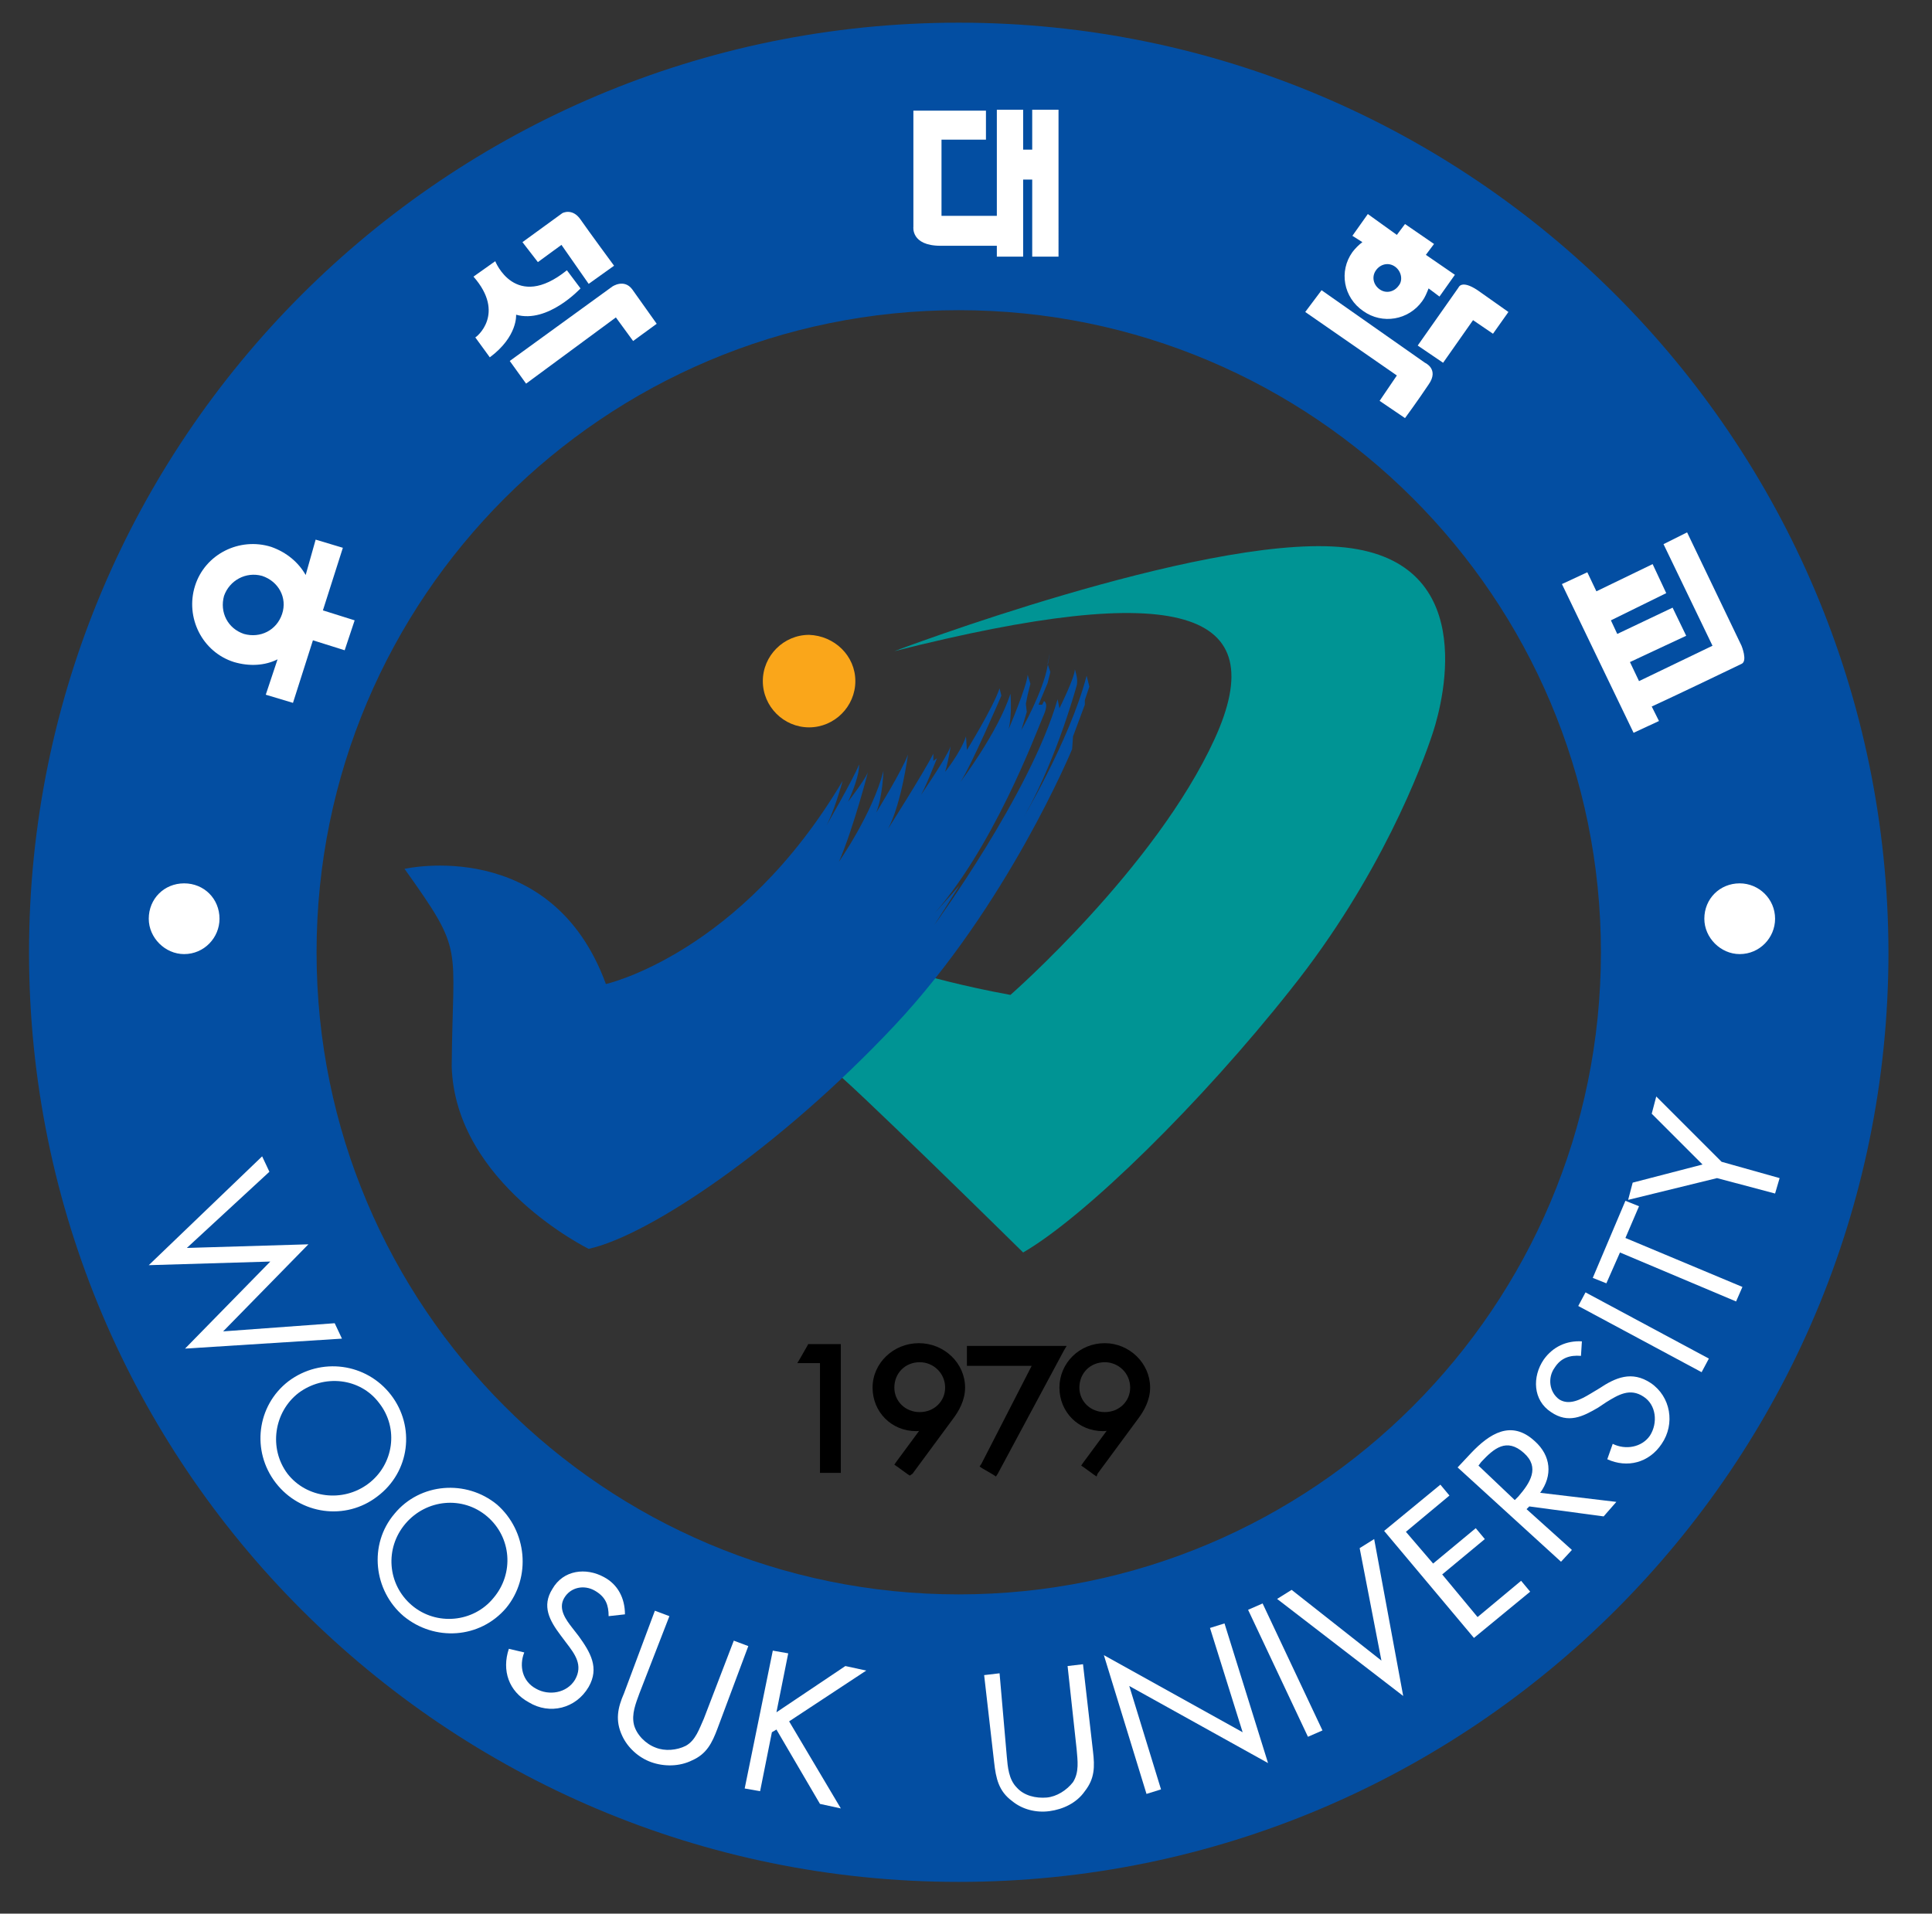 <?xml version="1.0" encoding="utf-8"?>
<!-- Generator: Adobe Illustrator 22.0.1, SVG Export Plug-In . SVG Version: 6.00 Build 0)  -->
<svg version="1.1" id="_x3C_Layer_x3E_" xmlns="http://www.w3.org/2000/svg" xmlns:xlink="http://www.w3.org/1999/xlink" x="0px"
	 y="0px" viewBox="0 0 213 211" style="enable-background:new 0 0 213 211;" xml:space="preserve">
<rect x="0" y="0" width="213" height="211" fill="#333333" stroke="none"/>
<style type="text/css">
	.st0{fill:#034EA2;}
	.st1{fill:#009494;}
	.st2{fill:#FAA61A;}
	.st3{fill:#FFFFFF;}
</style>
<g>
	<path class="st0" d="M105.7,2.5C49.1,2.5,3.2,48.4,3.2,105c0,56.6,45.9,102.5,102.5,102.5c56.6,0,102.5-45.9,102.5-102.5
		C208.1,48.4,162.3,2.5,105.7,2.5z M105.7,175.8c-39.1,0-70.8-31.7-70.8-70.8c0-39.1,31.7-70.8,70.8-70.8
		c39.1,0,70.8,31.7,70.8,70.8C176.5,144.1,144.8,175.8,105.7,175.8z"/>
	<path d="M88.5,150l0.8-1.4h3V162h-1.5v-12H88.5z"/>
	<path d="M88.8,150.2l0.8-1.4l-0.3,0.2h3l-0.4-0.4V162l0.4-0.4h-1.5l0.4,0.4v-12v-0.4h-0.4h-2.2L88.8,150.2z M90.4,150v12v0.4h0.4
		h1.5h0.4V162v-13.4v-0.4h-0.4h-3h-0.2l-0.1,0.2l-0.8,1.4l-0.3,0.5h0.6h2.2L90.4,150z"/>
	<path d="M101.4,149.8c1.7,0,3.2,1.4,3.2,3.1c0,1.7-1.4,3.1-3.2,3.1c-1.8,0-3.2-1.4-3.2-3.1C98.2,151.2,99.6,149.8,101.4,149.8z
		 M100.3,162.3l4.5-6.1c0.7-1,1.3-2,1.3-3.2c0-2.5-2.1-4.6-4.7-4.6c-2.6,0-4.7,2-4.7,4.6c0,2.4,1.9,4.4,4.4,4.4
		c0.4,0,0.8-0.1,1.2-0.2l0,0l-3.1,4.2L100.3,162.3z"/>
	<path d="M101.4,150.2c1.5,0,2.8,1.2,2.8,2.8c0,1.5-1.2,2.7-2.8,2.7c-1.6,0-2.8-1.2-2.8-2.7C98.6,151.4,99.8,150.2,101.4,150.2z
		 M97.8,152.9c0,1.9,1.6,3.5,3.5,3.5c2,0,3.5-1.5,3.5-3.5c0-1.9-1.6-3.5-3.5-3.5C99.4,149.4,97.8,151,97.8,152.9z"/>
	<path d="M100.6,162.5l4.5-6.1c0.6-0.8,1.3-2,1.3-3.4c0-2.7-2.3-4.9-5.1-4.9c-2.8,0-5.1,2.2-5.1,4.9c0,2.7,2.1,4.8,4.8,4.8
		c0.4,0,0.8-0.1,1.3-0.2l-0.4-0.1l0,0l0-0.5l-3.1,4.2l-0.2,0.3l0.3,0.2l1.1,0.8l0.3,0.2L100.6,162.5z M99.4,161.7l3.1-4.2l0.2-0.2
		l-0.2-0.2l0,0l-0.2-0.2l-0.2,0.1c-0.4,0.1-0.7,0.2-1.1,0.2c-2.3,0-4-1.8-4-4.1c0-2.3,1.9-4.2,4.3-4.2c2.4,0,4.3,1.9,4.3,4.2
		c0,1-0.4,1.9-1.2,3l-4.5,6.1l0.5-0.1l-1.1-0.8L99.4,161.7z"/>
	<path d="M107,150v-1.4h10l-7.3,13.6l-1.2-0.7l5.9-11.5H107z"/>
	<path d="M107.3,150v-1.4L107,149h10l-0.3-0.5l-7.3,13.6l0.5-0.1l-1.2-0.7l0.1,0.5l5.9-11.5l0.3-0.5h-0.6H107L107.3,150z
		 M114.1,149.9l-5.9,11.5l-0.2,0.3l0.3,0.2l1.2,0.7l0.3,0.2l0.2-0.3l7.3-13.6l0.3-0.5H117h-10h-0.4v0.4v1.4v0.4h0.4h7.4L114.1,149.9
		z"/>
	<path d="M121.8,149.8c1.8,0,3.2,1.4,3.2,3.1c0,1.7-1.4,3.1-3.2,3.1c-1.8,0-3.2-1.4-3.2-3.1C118.6,151.2,120,149.8,121.8,149.8z
		 M120.7,162.3l4.5-6.1c0.7-1,1.3-2,1.3-3.2c0-2.5-2.1-4.6-4.7-4.6c-2.6,0-4.7,2-4.7,4.6c0,2.4,1.9,4.4,4.4,4.4
		c0.4,0,0.8-0.1,1.2-0.2l0,0l-3.1,4.2L120.7,162.3z"/>
	<path d="M121.8,150.2c1.5,0,2.8,1.2,2.8,2.8c0,1.5-1.2,2.7-2.8,2.7c-1.6,0-2.8-1.2-2.8-2.7C119,151.4,120.2,150.2,121.8,150.2z
		 M118.2,152.9c0,1.9,1.6,3.5,3.5,3.5c2,0,3.5-1.5,3.5-3.5c0-1.9-1.6-3.5-3.5-3.5C119.8,149.4,118.2,151,118.2,152.9z"/>
	<path d="M121,162.5l4.5-6.1c0.6-0.8,1.3-2,1.3-3.4c0-2.7-2.3-4.9-5-4.9c-2.8,0-5,2.2-5,4.9c0,2.7,2.1,4.8,4.8,4.8
		c0.4,0,0.8-0.1,1.3-0.2l-0.4-0.1l0,0v-0.4l-3.1,4.2l-0.2,0.3l0.3,0.2l1.1,0.8l0.3,0.2L121,162.5z M119.9,161.7l3.1-4.2l0.2-0.2
		l-0.2-0.2l0,0l-0.2-0.2l-0.3,0.1c-0.4,0.1-0.7,0.2-1.1,0.2c-2.3,0-4-1.8-4-4.1c0-2.3,1.9-4.2,4.3-4.2c2.4,0,4.3,1.9,4.3,4.2
		c0,1-0.4,1.9-1.2,3l-4.5,6.1l0.5-0.1l-1.1-0.8L119.9,161.7z"/>
	<g>
		<path class="st1" d="M101.8,107.5c0,0,4.1,1.2,9.6,2.2c0,0,16-14,22.5-28.2c6.5-14.2-3.7-17.7-35.3-9.7c0,0,33.5-12.7,49-11.5
			c15.5,1.2,11.6,16.7,10.4,20.4c-1.2,3.7-5.8,16-15.7,28.4c-9.8,12.4-22.6,25-29.5,29c0,0-20.3-20-21.1-20.2
			c-0.8-0.2,4.7-7.7,4.7-7.7L101.8,107.5z"/>
		<path class="st2" d="M94.3,75.1c0,2.8-2.3,5.1-5.1,5.1c-2.8,0-5.1-2.3-5.1-5.1c0-2.8,2.3-5.1,5.1-5.1C92,70.1,94.3,72.3,94.3,75.1
			z"/>
		<path class="st0" d="M44.6,95.8c0,0,16.2-3.7,22.2,12.7c0,0,14.8-3.3,26.1-22.4c0,0-1,3.7-2,5.3c0,0,3.3-5.7,3.8-7.1
			c0,0,0.2,1-1.2,4.1c0,0,2-2.6,2.2-3.3c0,0-1.6,6.2-3.2,9.9c0,0,3.7-5.3,4.9-10c0,0-0.1,2.9-0.8,4.6c0,0,2.9-4.7,3.5-6.4
			c0,0-0.7,5.4-2.2,8.2c0,0,4-6.3,5-8.3v0.8l0.4-0.3c0,0-1.5,3.9-2,4.4c0,0,3.1-4.5,3.5-5.7c0,0-0.2,1.5-0.6,2.8
			c0,0,1.7-2.1,2.3-3.9l0.1,1.5c0,0,2.9-4.7,3.6-6.8l0.2,0.8c0,0-3.3,7.7-4.5,9.5c0,0,4.1-5.4,5.5-9.7c0,0,0.2,2.3-0.2,3.9
			c0,0,2-4.7,2.1-6l0.3,1l-0.3,1.2l-0.2,1l0.1,0.9l-0.6,2c0,0,2.4-4.2,2.9-7.1c0.5-2.8,0-0.2,0-0.2l0.3,0.9l-0.3,1.2l-1,2.4h0.4
			l0.2-0.4c0,0,0.6,0.2-0.1,1.7c-0.7,1.6-5.6,14.9-12.6,22.4c0,0,2.9-3.2,3.3-3.7c0.4-0.5-2.7,4.3-2.7,4.3s10.6-14.5,13.6-24.9
			l0.2,1c0,0,1.7-3.4,1.7-4.3c0,0,0.4,1.1,0.2,1.8c-0.2,0.7-2.5,9-6.3,15.3c0,0,5.5-9.1,7.4-16.4l0.3,1.2l-0.5,1.5v0.5l-1.3,3.5
			l-0.1,1.4c0,0-7.1,17.2-19.6,30.5c-12.5,13.3-26.9,23.1-33.7,24.6c0,0-14.7-7.2-15.1-20.1C49.9,103.9,51.3,105.2,44.6,95.8z"/>
	</g>
	<path class="st3" d="M33.7,63.4c-0.8-1.4-2.1-2.5-3.8-3.1c-3.5-1.1-7.3,0.8-8.4,4.3c-1.1,3.5,0.8,7.3,4.3,8.4
		c1.7,0.5,3.4,0.4,4.8-0.3l-1.3,3.9l3,0.9l2.2-6.9l3.5,1.1l1.1-3.3l-3.5-1.1l2.2-6.9l-3-0.9L33.7,63.4z M31.1,67.7
		c-0.6,1.8-2.4,2.7-4.2,2.2c-1.8-0.6-2.7-2.4-2.2-4.2c0.6-1.7,2.4-2.7,4.2-2.2C30.7,64.1,31.7,65.9,31.1,67.7z"/>
	<g>
		<path class="st3" d="M58,42.3l-1.8-2.5l11.3-8.2c0,0,1.3-0.9,2.2,0.3l2.7,3.8l-2.6,1.9L67.9,35L58,42.3z"/>
		<path class="st3" d="M52.2,30.5l2.4-1.7c0,0,2.2,5.6,7.9,1l1.5,2c0,0-3.6,3.9-7.1,2.9c0,0,0.2,2.4-2.9,4.7l-1.6-2.2
			C52.5,37.2,55.8,34.6,52.2,30.5z"/>
		<path class="st3" d="M57.6,26.7l4.4-3.2c0,0,1.1-0.6,2,0.7c0.9,1.3,3.7,5.1,3.7,5.1l-2.8,2L61.9,27l-2.6,1.9L57.6,26.7z"/>
	</g>
	<path class="st3" d="M113.8,12.1v4.4h-1v-4.4h-2.9v11.7h-6.1v-8.4h4.9v-3.2h-8V25c0,0-0.3,2.1,3,2.1c2.3,0,4.8,0,6.2,0v1.2h2.9
		v-8.5h1v8.5h2.9V12.1H113.8z"/>
	<g>
		<path class="st3" d="M160.4,30.3l-3.2-2.2l0.9-1.2l-3.2-2.2l-0.9,1.2l-3.2-2.3l-1.7,2.4l1.1,0.7c-0.4,0.3-0.8,0.7-1.1,1.1
			c-1.5,2.1-1,5,1.2,6.5c2.1,1.5,5,1,6.5-1.1c0.3-0.4,0.5-0.9,0.7-1.4l1.2,0.9L160.4,30.3z M152.1,31.9c-0.7-0.5-0.9-1.4-0.4-2.1
			c0.5-0.7,1.4-0.9,2.1-0.4c0.7,0.5,0.9,1.5,0.4,2.1C153.7,32.2,152.8,32.4,152.1,31.9z"/>
		<path class="st3" d="M145.7,32l11.4,8c0,0,1.6,0.7,0.4,2.4c-1.2,1.8-2.6,3.7-2.6,3.7l-2.8-1.9l1.9-2.8l-10.1-7L145.7,32z"/>
		<path class="st3" d="M159.1,40l-2.8-1.9l4.5-6.4c0,0,0.3-0.9,2.1,0.3c1.7,1.2,3.4,2.4,3.4,2.4l-1.7,2.4l-2.2-1.5L159.1,40z"/>
	</g>
	<path class="st3" d="M182.1,77.9c2.2-1,9.3-4.4,9.9-4.7c0.7-0.3,0-2,0-2l-6-12.5l-2.6,1.3l5.4,11.2l-8.1,3.9l-1-2.1l6.2-2.9
		l-1.5-3.1l-6.1,2.9l-0.7-1.5l6.1-3l-1.5-3.2l-6.2,3l-1-2.1l-2.8,1.3l7.9,16.4l2.8-1.3L182.1,77.9z"/>
	<g>
		<path class="st3" d="M20.6,137.6l13.4-0.4l-9.4,9.6l12.3-0.9l0.8,1.7l-17.3,1.1l9.4-9.6l-13.4,0.4l12.5-12l0.8,1.7L20.6,137.6z"/>
		<path class="st3" d="M41.8,154.7c2.2,2.8,1.6,6.8-1.2,8.9c-2.8,2.1-6.8,1.6-8.9-1.1c-2.1-2.8-1.5-6.8,1.2-8.9
			C35.7,151.5,39.7,151.9,41.8,154.7z M43.1,153.8c-2.7-3.5-7.7-4.2-11.3-1.5c-3.5,2.7-4.1,7.7-1.4,11.2c2.7,3.5,7.7,4.2,11.2,1.5
			C45.2,162.3,45.8,157.3,43.1,153.8z"/>
		<path class="st3" d="M53.7,167.2c2.7,2.3,3,6.3,0.7,9c-2.2,2.7-6.3,3.1-9,0.8c-2.7-2.3-3-6.3-0.7-9C47,165.3,51,164.9,53.7,167.2z
			 M54.8,165.9c-3.4-2.8-8.5-2.4-11.3,1c-2.9,3.4-2.3,8.5,1,11.3c3.4,2.8,8.4,2.5,11.3-0.9C58.6,173.9,58.1,168.8,54.8,165.9z"/>
		<path class="st3" d="M67.1,178.2c0-1.2-0.3-2.1-1.5-2.8c-1.2-0.7-2.7-0.4-3.4,0.8c-0.7,1.2,0.2,2.4,0.9,3.3l0.7,0.9
			c1.3,1.8,2.3,3.5,1.1,5.6c-1.4,2.4-4.3,3.1-6.6,1.7c-2.2-1.2-3-3.5-2.2-5.9l1.7,0.4c-0.6,1.5-0.2,3.2,1.3,4c1.4,0.8,3.4,0.5,4.3-1
			c0.9-1.6,0-2.8-1-4.1l-0.6-0.8c-1.2-1.6-2.1-3.2-0.9-5.1c1.2-2.1,3.7-2.4,5.7-1.3c1.5,0.8,2.3,2.3,2.3,4.1L67.1,178.2z"/>
		<path class="st3" d="M70.5,186.7c-0.4,1.1-0.9,2.3-0.6,3.5c0.3,1.1,1.3,2.1,2.4,2.5c1,0.4,2.3,0.3,3.3-0.2c1.1-0.6,1.5-1.9,2-3
			l3.3-8.6l1.6,0.6l-3.4,9.1c-0.6,1.6-1.2,2.8-2.8,3.5c-1.4,0.7-3.1,0.7-4.5,0.2c-1.4-0.5-2.6-1.6-3.2-2.9c-0.8-1.7-0.5-3.1,0.2-4.7
			l3.4-9.1l1.6,0.6L70.5,186.7z"/>
		<path class="st3" d="M93.2,183.7l2.3,0.5l-8.5,5.6l5.7,9.6l-2.3-0.5l-4.8-8.2l-0.5,0.3l-1.3,6.5l-1.7-0.3l3.1-15.2l1.7,0.3
			l-1.3,6.5L93.2,183.7z"/>
		<path class="st3" d="M111,193.7c0.1,1.1,0.2,2.5,1.1,3.4c0.8,0.9,2.1,1.2,3.3,1.1c1.1-0.1,2.2-0.8,2.9-1.7
			c0.7-1.1,0.5-2.4,0.4-3.6l-1-9.2l1.7-0.2l1.1,9.6c0.2,1.7,0.2,3-0.9,4.4c-0.9,1.3-2.4,2-3.9,2.2c-1.5,0.2-3-0.2-4.1-1.1
			c-1.5-1.1-1.8-2.5-2-4.3l-1.1-9.6l1.7-0.2L111,193.7z"/>
		<path class="st3" d="M121.7,182.5L137,191l-3.6-11.5l1.6-0.5l4.8,15.4l-15.3-8.5l3.5,11.4l-1.6,0.5L121.7,182.5z"/>
		<path class="st3" d="M145.8,190.8l-1.6,0.7l-6.6-14l1.6-0.7L145.8,190.8z"/>
		<path class="st3" d="M152.3,183.1l-2.4-12.4l1.6-1l3.2,17.3l-13.9-10.7l1.6-1L152.3,183.1z"/>
		<path class="st3" d="M152.6,168.8l6.2-5.1l1,1.2l-4.8,4l3,3.5l4.7-3.9l1,1.2l-4.7,3.9l3.9,4.7l4.8-4l1,1.2l-6.2,5.1L152.6,168.8z"
			/>
		<path class="st3" d="M163,161.6l0.3-0.4c1.4-1.5,2.8-2.7,4.7-1c1.8,1.6,0.7,3.3-0.6,4.8l-0.4,0.4L163,161.6z M168.3,166.4l0.3-0.3
			l8.2,1.1l1.4-1.6l-8.4-1c1.4-1.9,1.2-4.1-0.6-5.7c-2.6-2.4-5-0.8-7,1.3l-1.5,1.6l11.4,10.4l1.2-1.3L168.3,166.4z"/>
		<path class="st3" d="M174.3,149.5c-1.2-0.1-2.2,0.2-2.9,1.3c-0.8,1.1-0.6,2.7,0.5,3.5c1.1,0.7,2.4,0,3.4-0.6l1-0.6
			c1.8-1.2,3.6-2,5.7-0.6c2.2,1.5,2.7,4.5,1.2,6.7c-1.4,2.1-3.8,2.7-6,1.7l0.6-1.7c1.4,0.7,3.2,0.4,4.1-0.9c0.9-1.4,0.7-3.4-0.7-4.3
			c-1.5-1-2.8-0.2-4.1,0.6l-0.9,0.6c-1.7,1-3.3,1.8-5.2,0.5c-2-1.3-2.1-3.9-0.8-5.8c1-1.4,2.5-2.1,4.2-2L174.3,149.5z"/>
		<path class="st3" d="M188.4,149.8l-0.8,1.5L174,144l0.8-1.5L188.4,149.8z"/>
		<path class="st3" d="M192.1,141.9l-0.7,1.6l-12.8-5.4l-1.5,3.4l-1.5-0.6l3.6-8.5l1.5,0.6l-1.5,3.5L192.1,141.9z"/>
		<path class="st3" d="M179.5,132.3l0.5-1.9l7.7-2l-5.6-5.6l0.5-1.9l7.2,7.2l6.4,1.8l-0.5,1.7l-6.4-1.7L179.5,132.3z"/>
	</g>
	<path class="st3" d="M24.2,101.3c0,2.1-1.7,3.9-3.9,3.9c-2.1,0-3.9-1.8-3.9-3.9c0-2.2,1.7-3.9,3.9-3.9
		C22.5,97.4,24.2,99.1,24.2,101.3z"/>
	<path class="st3" d="M195.7,101.3c0,2.1-1.7,3.9-3.9,3.9c-2.1,0-3.9-1.8-3.9-3.9c0-2.2,1.7-3.9,3.9-3.9
		C193.9,97.4,195.7,99.1,195.7,101.3z"/>
</g>
</svg>
